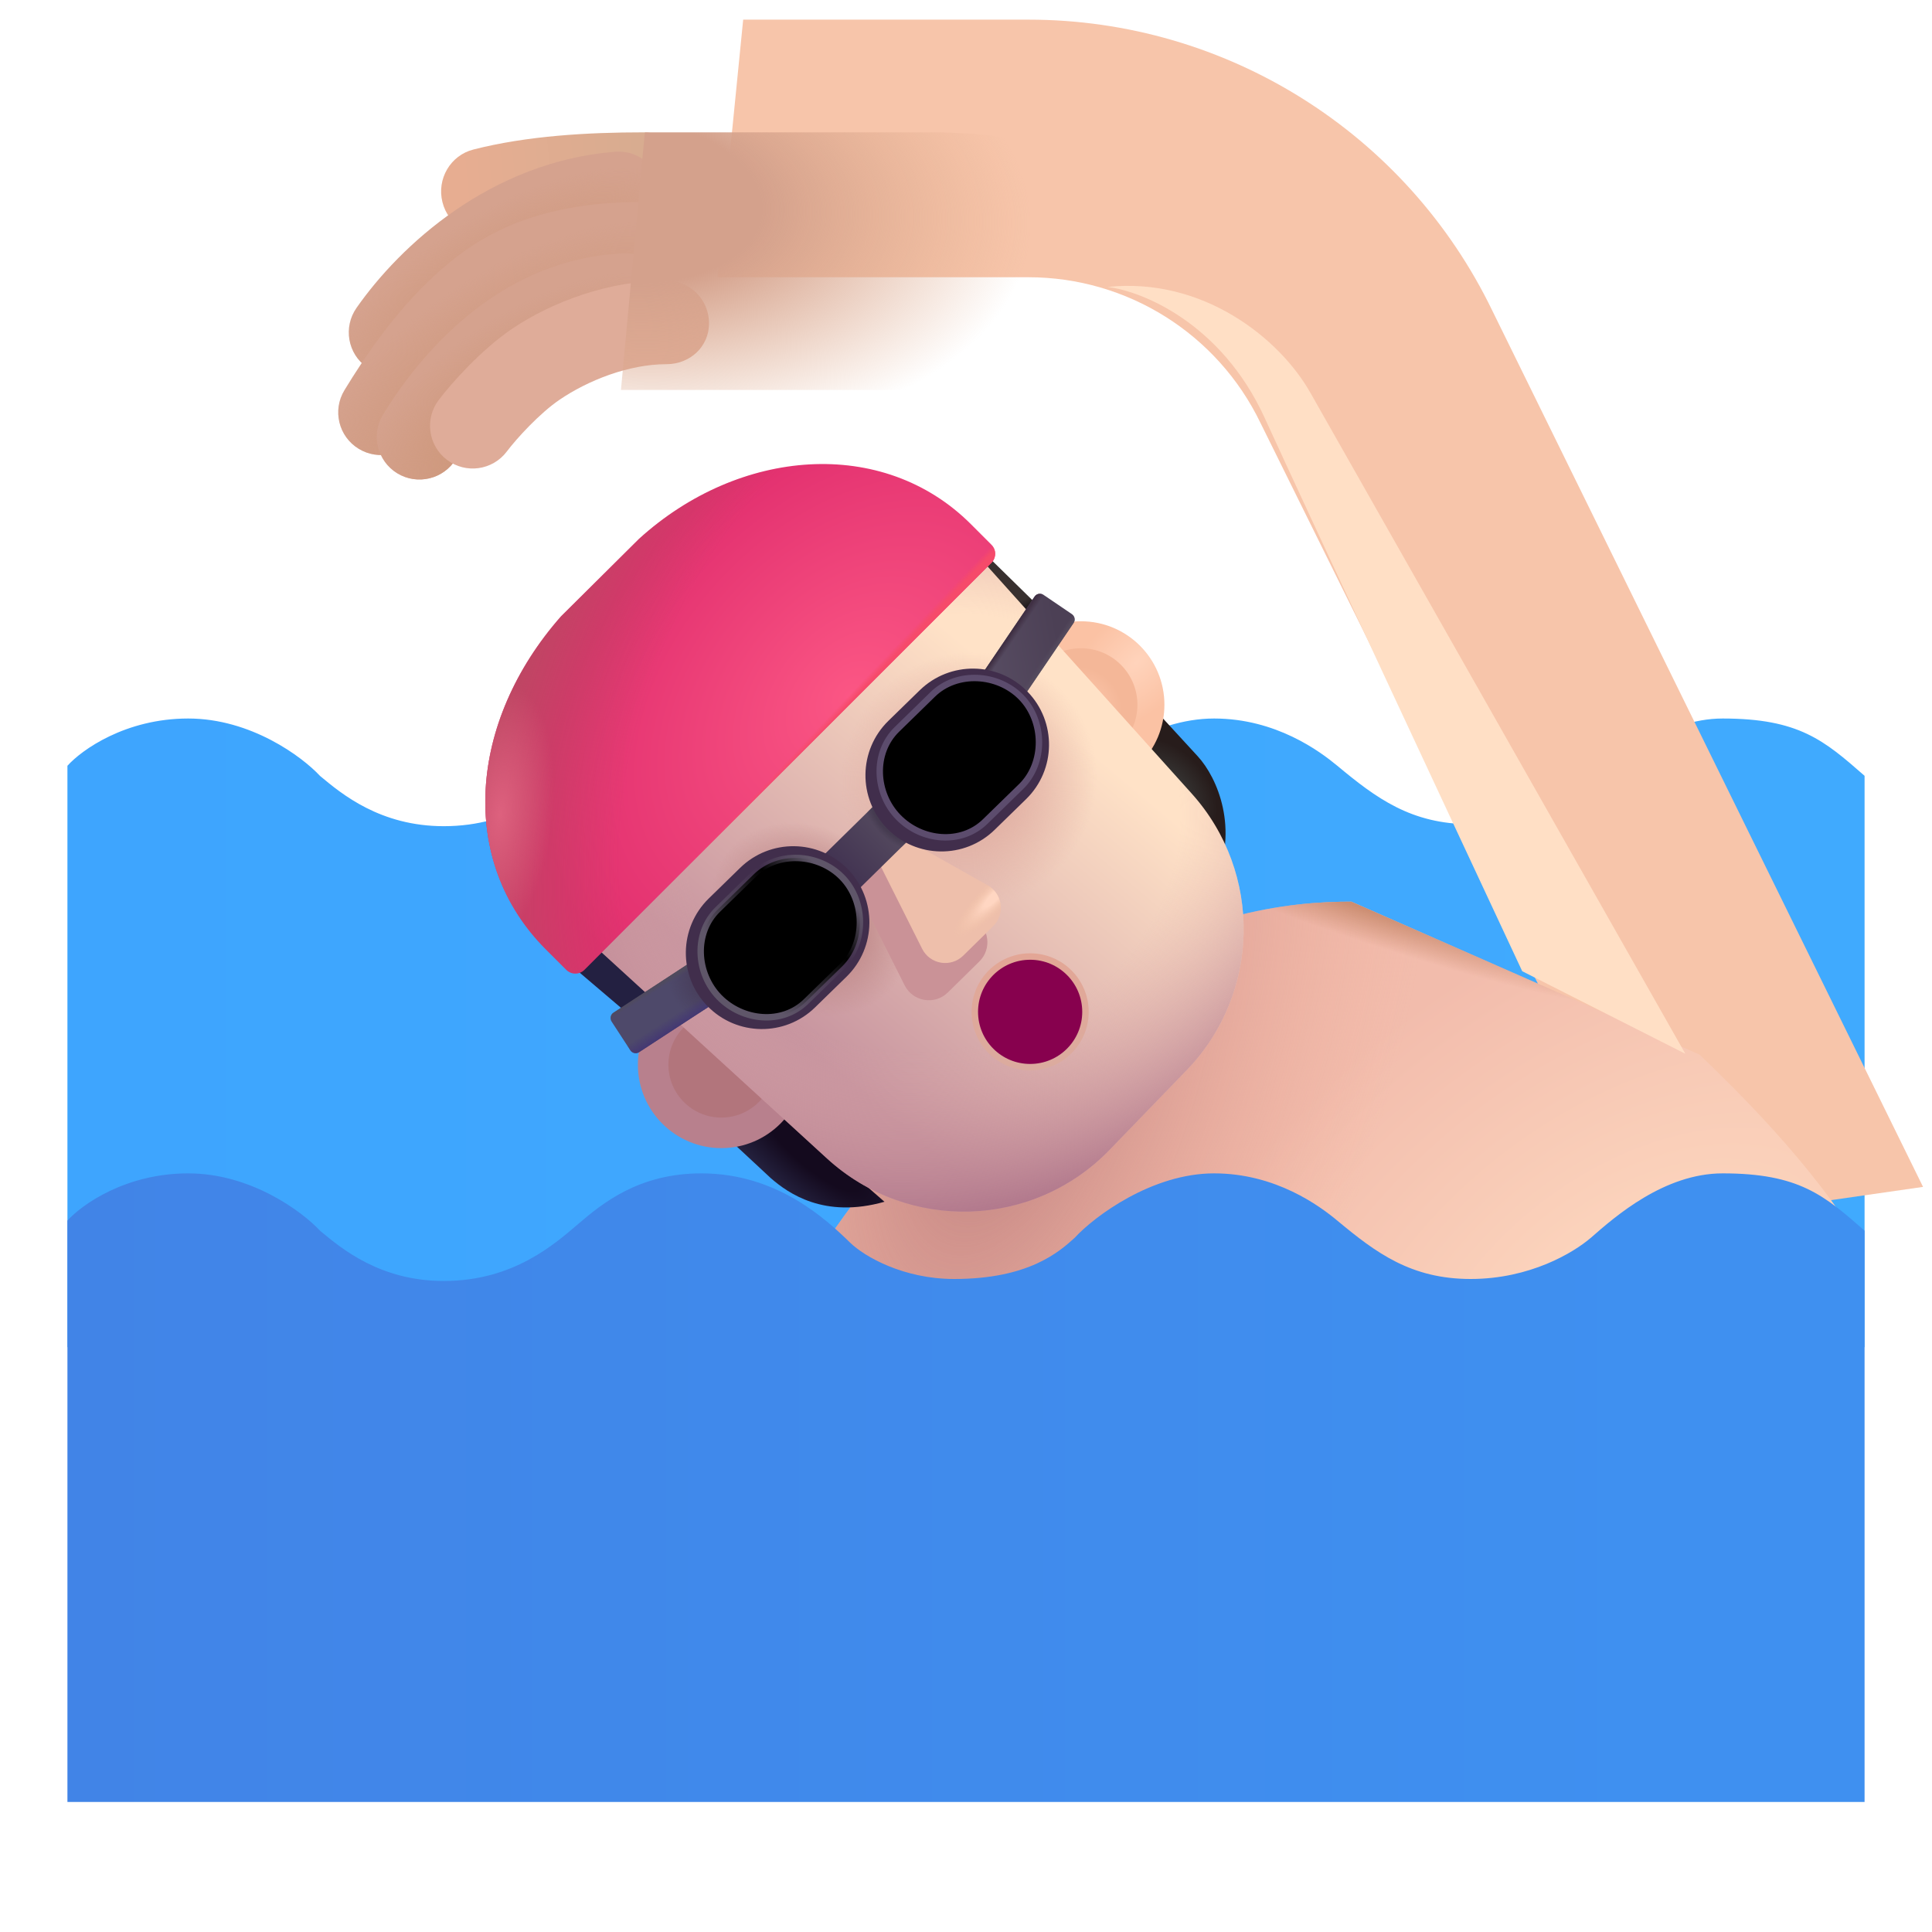 <svg viewBox="1 1 30 30" xmlns="http://www.w3.org/2000/svg">
<g filter="url(#filter0_ii_3987_23162)">
<path d="M3.922 12.157C2.947 12.157 2.266 12.646 2.047 12.891V21.919H29.953V13.048L29.95 13.044C29.327 12.499 28.935 12.157 27.75 12.157C26.844 12.157 26.08 12.827 25.7 13.16L25.699 13.161C25.439 13.385 24.761 13.798 23.836 13.798C22.911 13.798 22.367 13.391 21.766 12.891C21.497 12.668 20.814 12.157 19.852 12.157C18.889 12.157 17.995 12.824 17.688 13.157C17.443 13.381 16.969 13.798 15.816 13.798C15.023 13.798 14.421 13.447 14.203 13.235C13.833 12.876 13.07 12.157 11.891 12.157C10.916 12.157 10.352 12.626 9.984 12.938C9.617 13.251 8.978 13.829 7.891 13.829C6.906 13.829 6.306 13.329 5.976 13.054L5.969 13.048C5.693 12.751 4.897 12.157 3.922 12.157Z" fill="url(#paint0_linear_3987_23162)"/>
</g>
<g filter="url(#filter1_ii_3987_23162)">
<path d="M10.642 7.055H15.47C17.005 7.055 18.405 7.934 19.072 9.316L25.236 21.774L29.361 21.18L22.674 7.577C21.339 4.812 18.54 3.055 15.47 3.055H11.04L10.642 7.055Z" fill="#F7C5AA"/>
</g>
<path d="M17.312 16.579C15.625 17.729 14.088 19.829 13.531 20.735C16.781 22.898 21.458 22.907 23.391 22.641L29.922 20.376C29.156 19.071 27.885 17.855 27.391 17.376L21.984 15.001C21.047 15.001 19.422 15.141 17.312 16.579Z" fill="url(#paint1_radial_3987_23162)"/>
<path d="M17.312 16.579C15.625 17.729 14.088 19.829 13.531 20.735C16.781 22.898 21.458 22.907 23.391 22.641L29.922 20.376C29.156 19.071 27.885 17.855 27.391 17.376L21.984 15.001C21.047 15.001 19.422 15.141 17.312 16.579Z" fill="url(#paint2_radial_3987_23162)"/>
<path d="M17.312 16.579C15.625 17.729 14.088 19.829 13.531 20.735C16.781 22.898 21.458 22.907 23.391 22.641L29.922 20.376C29.156 19.071 27.885 17.855 27.391 17.376L21.984 15.001C21.047 15.001 19.422 15.141 17.312 16.579Z" fill="url(#paint3_radial_3987_23162)"/>
<path d="M12.973 19.298L12.359 18.727L12.594 17.79L14.734 19.661C13.797 19.927 13.241 19.529 12.973 19.298Z" fill="url(#paint4_radial_3987_23162)"/>
<path d="M19.598 12.743L18.984 12.075L18.199 12.805L19.863 14.716C20.238 13.872 19.91 13.083 19.598 12.743Z" fill="url(#paint5_radial_3987_23162)"/>
<circle cx="17.785" cy="11.943" r="1.296" fill="url(#paint6_radial_3987_23162)"/>
<g filter="url(#filter2_f_3987_23162)">
<circle cx="17.785" cy="11.943" r="0.877" fill="url(#paint7_radial_3987_23162)"/>
</g>
<circle cx="12.201" cy="17.532" r="1.296" fill="#B8808D"/>
<g filter="url(#filter3_f_3987_23162)">
<circle cx="12.201" cy="17.532" r="0.822" fill="#B2757C"/>
</g>
<path d="M10.762 16.751L9.922 16.036L10.215 15.481L11.352 16.368L10.762 16.751Z" fill="#232041"/>
<path d="M17.133 10.419L16.375 9.676L15.531 9.977C15.932 10.404 16.737 11.254 16.746 11.235C16.756 11.216 17.008 10.683 17.133 10.419Z" fill="url(#paint8_linear_3987_23162)"/>
<g filter="url(#filter4_i_3987_23162)">
<path d="M8.984 14.834L15.094 8.733L19.355 13.473C20.46 14.704 20.426 16.58 19.275 17.769L18.08 19.004C16.895 20.23 14.949 20.289 13.691 19.138L8.984 14.834Z" fill="url(#paint9_linear_3987_23162)"/>
<path d="M8.984 14.834L15.094 8.733L19.355 13.473C20.46 14.704 20.426 16.58 19.275 17.769L18.08 19.004C16.895 20.23 14.949 20.289 13.691 19.138L8.984 14.834Z" fill="url(#paint10_radial_3987_23162)"/>
<path d="M8.984 14.834L15.094 8.733L19.355 13.473C20.46 14.704 20.426 16.58 19.275 17.769L18.08 19.004C16.895 20.23 14.949 20.289 13.691 19.138L8.984 14.834Z" fill="url(#paint11_radial_3987_23162)"/>
<path d="M8.984 14.834L15.094 8.733L19.355 13.473C20.46 14.704 20.426 16.58 19.275 17.769L18.08 19.004C16.895 20.23 14.949 20.289 13.691 19.138L8.984 14.834Z" fill="url(#paint12_radial_3987_23162)"/>
</g>
<g filter="url(#filter5_ii_3987_23162)">
<path d="M3.922 19.22C2.947 19.22 2.266 19.709 2.047 19.954V28.981H29.953V20.11L29.95 20.107C29.327 19.562 28.935 19.22 27.75 19.22C26.844 19.22 26.08 19.889 25.7 20.223L25.699 20.223C25.439 20.447 24.761 20.86 23.836 20.86C22.911 20.86 22.367 20.454 21.766 19.954C21.497 19.73 20.814 19.22 19.852 19.22C18.889 19.22 17.995 19.886 17.688 20.22C17.443 20.443 16.969 20.86 15.816 20.86C15.023 20.86 14.421 20.509 14.203 20.298C13.833 19.938 13.07 19.22 11.891 19.22C10.916 19.22 10.352 19.688 9.984 20.001C9.617 20.313 8.978 20.891 7.891 20.891C6.906 20.891 6.306 20.391 5.976 20.116L5.969 20.11C5.693 19.813 4.897 19.22 3.922 19.22Z" fill="url(#paint13_linear_3987_23162)"/>
</g>
<g filter="url(#filter6_f_3987_23162)">
<circle cx="16.996" cy="16.712" r="0.809" stroke="url(#paint14_linear_3987_23162)" stroke-width="0.2"/>
</g>
<circle cx="16.996" cy="16.712" r="0.809" fill="#87014E"/>
<g filter="url(#filter7_f_3987_23162)">
<path d="M15.047 16.3L14.226 14.664L14.53 14.368L16.118 15.264C16.362 15.402 16.406 15.735 16.206 15.931L15.718 16.411C15.515 16.611 15.175 16.555 15.047 16.3Z" fill="#CA9297"/>
</g>
<g filter="url(#filter8_if_3987_23162)">
<path d="M15.219 16.033L14.438 14.477L14.727 14.196L16.238 15.048C16.469 15.179 16.511 15.495 16.322 15.682L15.857 16.139C15.664 16.329 15.341 16.276 15.219 16.033Z" fill="#EEBFAB"/>
<path d="M15.219 16.033L14.438 14.477L14.727 14.196L16.238 15.048C16.469 15.179 16.511 15.495 16.322 15.682L15.857 16.139C15.664 16.329 15.341 16.276 15.219 16.033Z" fill="url(#paint15_radial_3987_23162)"/>
</g>
<rect x="14.576" y="13.506" width="0.758" height="1.123" transform="rotate(45.489 14.576 13.506)" fill="url(#paint16_linear_3987_23162)"/>
<rect x="14.576" y="13.506" width="0.758" height="1.123" transform="rotate(45.489 14.576 13.506)" fill="url(#paint17_radial_3987_23162)"/>
<path d="M17.065 10.264C17.096 10.218 17.158 10.206 17.204 10.237L17.643 10.535C17.689 10.566 17.701 10.628 17.67 10.674L16.83 11.913L16.225 11.503L17.065 10.264Z" fill="url(#paint18_linear_3987_23162)"/>
<path d="M17.065 10.264C17.096 10.218 17.158 10.206 17.204 10.237L17.643 10.535C17.689 10.566 17.701 10.628 17.67 10.674L16.83 11.913L16.225 11.503L17.065 10.264Z" fill="url(#paint19_linear_3987_23162)"/>
<path d="M17.065 10.264C17.096 10.218 17.158 10.206 17.204 10.237L17.643 10.535C17.689 10.566 17.701 10.628 17.67 10.674L16.83 11.913L16.225 11.503L17.065 10.264Z" fill="url(#paint20_linear_3987_23162)"/>
<path d="M10.925 17.337C10.879 17.367 10.817 17.354 10.787 17.308L10.497 16.863C10.467 16.817 10.48 16.755 10.526 16.725L11.78 15.907L12.179 16.519L10.925 17.337Z" fill="#4E496A"/>
<path d="M10.925 17.337C10.879 17.367 10.817 17.354 10.787 17.308L10.497 16.863C10.467 16.817 10.48 16.755 10.526 16.725L11.78 15.907L12.179 16.519L10.925 17.337Z" fill="url(#paint21_radial_3987_23162)"/>
<path d="M10.925 17.337C10.879 17.367 10.817 17.354 10.787 17.308L10.497 16.863C10.467 16.817 10.48 16.755 10.526 16.725L11.78 15.907L12.179 16.519L10.925 17.337Z" fill="url(#paint22_linear_3987_23162)"/>
<path d="M10.925 17.337C10.879 17.367 10.817 17.354 10.787 17.308L10.497 16.863C10.467 16.817 10.48 16.755 10.526 16.725L11.78 15.907L12.179 16.519L10.925 17.337Z" fill="url(#paint23_linear_3987_23162)"/>
<path d="M16.594 13.062L16.107 13.538C15.831 13.807 15.39 13.802 15.122 13.526C14.853 13.251 14.858 12.81 15.133 12.541L15.621 12.066C15.896 11.797 16.337 11.802 16.606 12.077C16.874 12.352 16.869 12.793 16.594 13.062Z" fill="url(#paint24_linear_3987_23162)" stroke="url(#paint25_radial_3987_23162)" stroke-width="0.25"/>
<path fill-rule="evenodd" clip-rule="evenodd" d="M16.933 13.409L16.445 13.885C15.978 14.341 15.23 14.332 14.775 13.865C14.319 13.398 14.328 12.65 14.794 12.194L15.282 11.718C15.749 11.263 16.497 11.271 16.953 11.738C17.409 12.205 17.4 12.953 16.933 13.409ZM16.695 11.99C16.378 11.665 15.858 11.659 15.534 11.976L15.046 12.452C14.722 12.769 14.715 13.289 15.032 13.614C15.349 13.938 15.869 13.944 16.194 13.627L16.681 13.151C17.006 12.835 17.012 12.314 16.695 11.99Z" fill="#412E4C"/>
<g filter="url(#filter9_f_3987_23162)">
<path fill-rule="evenodd" clip-rule="evenodd" d="M16.857 11.827C16.493 11.455 15.857 11.418 15.484 11.782L14.925 12.328C14.553 12.692 14.585 13.318 14.949 13.69C15.312 14.063 15.925 14.121 16.297 13.758L16.857 13.212C17.229 12.848 17.221 12.2 16.857 11.827Z" stroke="#5C4C6D" stroke-width="0.1"/>
</g>
<path d="M13.805 15.82L13.317 16.296C13.042 16.565 12.601 16.559 12.333 16.284C12.064 16.009 12.069 15.568 12.344 15.299L12.832 14.823C13.107 14.555 13.548 14.56 13.817 14.835C14.085 15.11 14.08 15.551 13.805 15.82Z" fill="url(#paint26_linear_3987_23162)" stroke="url(#paint27_radial_3987_23162)" stroke-width="0.25"/>
<path fill-rule="evenodd" clip-rule="evenodd" d="M14.144 16.167L13.656 16.643C13.189 17.099 12.441 17.09 11.986 16.623C11.53 16.156 11.539 15.408 12.005 14.952L12.493 14.476C12.96 14.02 13.708 14.029 14.164 14.496C14.619 14.963 14.611 15.711 14.144 16.167ZM13.906 14.748C13.589 14.423 13.069 14.417 12.745 14.734L12.257 15.21C11.932 15.527 11.926 16.047 12.243 16.371C12.56 16.696 13.08 16.702 13.405 16.385L13.892 15.909C14.217 15.592 14.223 15.072 13.906 14.748Z" fill="#412E4C"/>
<g filter="url(#filter10_f_3987_23162)">
<path fill-rule="evenodd" clip-rule="evenodd" d="M14.076 14.622C13.713 14.249 13.076 14.213 12.704 14.577L12.145 15.123C11.772 15.486 11.805 16.113 12.168 16.485C12.532 16.857 13.145 16.916 13.517 16.552L14.077 16.006C14.449 15.643 14.44 14.994 14.076 14.622Z" stroke="url(#paint28_linear_3987_23162)" stroke-width="0.1"/>
</g>
<path d="M9.475 15.741C8.108 14.374 8.273 12.204 9.711 10.571L10.922 9.368C12.477 7.954 14.71 7.773 16.077 9.14L16.394 9.457C16.472 9.535 16.472 9.662 16.394 9.74L10.075 16.059C9.997 16.137 9.871 16.137 9.793 16.059L9.475 15.741Z" fill="url(#paint29_radial_3987_23162)"/>
<path d="M9.475 15.741C8.108 14.374 8.273 12.204 9.711 10.571L10.922 9.368C12.477 7.954 14.71 7.773 16.077 9.14L16.394 9.457C16.472 9.535 16.472 9.662 16.394 9.74L10.075 16.059C9.997 16.137 9.871 16.137 9.793 16.059L9.475 15.741Z" fill="url(#paint30_radial_3987_23162)"/>
<path d="M9.475 15.741C8.108 14.374 8.273 12.204 9.711 10.571L10.922 9.368C12.477 7.954 14.71 7.773 16.077 9.14L16.394 9.457C16.472 9.535 16.472 9.662 16.394 9.74L10.075 16.059C9.997 16.137 9.871 16.137 9.793 16.059L9.475 15.741Z" fill="url(#paint31_radial_3987_23162)"/>
<path d="M9.475 15.741C8.108 14.374 8.273 12.204 9.711 10.571L10.922 9.368C12.477 7.954 14.71 7.773 16.077 9.14L16.394 9.457C16.472 9.535 16.472 9.662 16.394 9.74L10.075 16.059C9.997 16.137 9.871 16.137 9.793 16.059L9.475 15.741Z" fill="url(#paint32_linear_3987_23162)"/>
<path fill-rule="evenodd" clip-rule="evenodd" d="M9.936 4.466C9.379 4.51 8.899 4.568 8.674 4.626C8.319 4.716 7.959 4.498 7.87 4.138C7.78 3.778 7.995 3.412 8.35 3.322C9.186 3.108 10.13 3.055 10.992 3.055C11.358 3.055 11.639 3.343 11.639 3.714C11.639 4.085 11.745 4.4 11.379 4.4C11.034 4.4 10.478 4.424 9.936 4.466Z" fill="url(#paint33_linear_3987_23162)"/>
<path fill-rule="evenodd" clip-rule="evenodd" d="M11.266 3.964C11.295 4.328 11.023 4.648 10.658 4.677C9.263 4.788 8.171 5.753 7.622 6.54C7.412 6.84 6.999 6.913 6.699 6.704C6.399 6.495 6.326 6.082 6.535 5.782C7.213 4.811 8.62 3.51 10.553 3.356C10.918 3.327 11.237 3.599 11.266 3.964Z" fill="#D5A28E"/>
<path fill-rule="evenodd" clip-rule="evenodd" d="M11.266 3.964C11.295 4.328 11.023 4.648 10.658 4.677C9.263 4.788 8.171 5.753 7.622 6.54C7.412 6.84 6.999 6.913 6.699 6.704C6.399 6.495 6.326 6.082 6.535 5.782C7.213 4.811 8.62 3.51 10.553 3.356C10.918 3.327 11.237 3.599 11.266 3.964Z" fill="url(#paint34_radial_3987_23162)"/>
<path fill-rule="evenodd" clip-rule="evenodd" d="M11.67 4.745C11.699 5.11 11.427 5.429 11.062 5.458C10.424 5.509 9.114 5.817 8.636 6.261C8.154 6.709 7.774 7.266 7.48 7.748C7.289 8.061 6.881 8.159 6.569 7.968C6.257 7.778 6.158 7.37 6.349 7.058C6.663 6.543 7.118 5.863 7.734 5.291C8.354 4.715 9.234 4.137 10.957 4.137C11.323 4.137 11.641 4.38 11.67 4.745Z" fill="#D5A28E"/>
<path fill-rule="evenodd" clip-rule="evenodd" d="M11.67 4.745C11.699 5.11 11.427 5.429 11.062 5.458C10.424 5.509 9.114 5.817 8.636 6.261C8.154 6.709 7.774 7.266 7.48 7.748C7.289 8.061 6.881 8.159 6.569 7.968C6.257 7.778 6.158 7.37 6.349 7.058C6.663 6.543 7.118 5.863 7.734 5.291C8.354 4.715 9.234 4.137 10.957 4.137C11.323 4.137 11.641 4.38 11.67 4.745Z" fill="url(#paint35_radial_3987_23162)"/>
<path fill-rule="evenodd" clip-rule="evenodd" d="M11.379 5.568C11.394 5.933 11.11 6.242 10.744 6.258C9.561 6.308 8.647 7.199 8.079 8.128C7.888 8.441 7.48 8.539 7.168 8.349C6.856 8.158 6.757 7.75 6.948 7.438C7.599 6.372 8.841 5.012 10.689 4.934C11.054 4.918 11.363 5.202 11.379 5.568Z" fill="#D5A28E"/>
<path fill-rule="evenodd" clip-rule="evenodd" d="M11.379 5.568C11.394 5.933 11.11 6.242 10.744 6.258C9.561 6.308 8.647 7.199 8.079 8.128C7.888 8.441 7.48 8.539 7.168 8.349C6.856 8.158 6.757 7.75 6.948 7.438C7.599 6.372 8.841 5.012 10.689 4.934C11.054 4.918 11.363 5.202 11.379 5.568Z" fill="url(#paint36_radial_3987_23162)"/>
<g filter="url(#filter11_i_3987_23162)">
<path fill-rule="evenodd" clip-rule="evenodd" d="M11.348 7.055C10.763 7.055 10.128 7.308 9.689 7.607C9.38 7.817 9.021 8.21 8.869 8.412C8.648 8.704 8.233 8.762 7.941 8.541C7.649 8.32 7.591 7.905 7.811 7.613C8.013 7.346 8.472 6.832 8.944 6.511C9.573 6.084 10.464 5.756 11.348 5.756C11.714 5.756 12.01 6.053 12.01 6.419C12.01 6.785 11.714 7.055 11.348 7.055Z" fill="#DFAC99"/>
</g>
<path d="M10.642 7.055H15.47C17.005 7.055 18.405 7.934 19.072 9.316L25.236 21.774L29.361 21.18L22.674 7.577C21.339 4.812 18.54 3.055 15.47 3.055H11.013L10.642 7.055Z" fill="url(#paint37_radial_3987_23162)"/>
<g filter="url(#filter12_f_3987_23162)">
<path d="M20.637 7.487C19.962 6.013 18.73 5.519 18.199 5.456C19.668 5.3 20.871 6.245 21.355 7.112L27.17 17.363L24.637 16.081C23.585 13.831 21.312 8.963 20.637 7.487Z" fill="#FFDFC5"/>
</g>
<defs>
<filter id="filter0_ii_3987_23162" x="1.847" y="12.157" width="28.306" height="9.762" filterUnits="userSpaceOnUse" color-interpolation-filters="sRGB">
<feFlood flood-opacity="0" result="BackgroundImageFix"/>
<feBlend mode="normal" in="SourceGraphic" in2="BackgroundImageFix" result="shape"/>
<feColorMatrix in="SourceAlpha" type="matrix" values="0 0 0 0 0 0 0 0 0 0 0 0 0 0 0 0 0 0 127 0" result="hardAlpha"/>
<feOffset dx="-0.2"/>
<feGaussianBlur stdDeviation="0.5"/>
<feComposite in2="hardAlpha" operator="arithmetic" k2="-1" k3="1"/>
<feColorMatrix type="matrix" values="0 0 0 0 0.325 0 0 0 0 0.729 0 0 0 0 1 0 0 0 1 0"/>
<feBlend mode="normal" in2="shape" result="effect1_innerShadow_3987_23162"/>
<feColorMatrix in="SourceAlpha" type="matrix" values="0 0 0 0 0 0 0 0 0 0 0 0 0 0 0 0 0 0 127 0" result="hardAlpha"/>
<feOffset dx="0.2"/>
<feGaussianBlur stdDeviation="0.5"/>
<feComposite in2="hardAlpha" operator="arithmetic" k2="-1" k3="1"/>
<feColorMatrix type="matrix" values="0 0 0 0 0.247 0 0 0 0 0.584 0 0 0 0 0.855 0 0 0 1 0"/>
<feBlend mode="normal" in2="effect1_innerShadow_3987_23162" result="effect2_innerShadow_3987_23162"/>
</filter>
<filter id="filter1_ii_3987_23162" x="10.642" y="1.805" width="19.969" height="19.969" filterUnits="userSpaceOnUse" color-interpolation-filters="sRGB">
<feFlood flood-opacity="0" result="BackgroundImageFix"/>
<feBlend mode="normal" in="SourceGraphic" in2="BackgroundImageFix" result="shape"/>
<feColorMatrix in="SourceAlpha" type="matrix" values="0 0 0 0 0 0 0 0 0 0 0 0 0 0 0 0 0 0 127 0" result="hardAlpha"/>
<feOffset dx="1.25" dy="-1.25"/>
<feGaussianBlur stdDeviation="1"/>
<feComposite in2="hardAlpha" operator="arithmetic" k2="-1" k3="1"/>
<feColorMatrix type="matrix" values="0 0 0 0 0.859 0 0 0 0 0.608 0 0 0 0 0.553 0 0 0 1 0"/>
<feBlend mode="normal" in2="shape" result="effect1_innerShadow_3987_23162"/>
<feColorMatrix in="SourceAlpha" type="matrix" values="0 0 0 0 0 0 0 0 0 0 0 0 0 0 0 0 0 0 127 0" result="hardAlpha"/>
<feOffset dx="0.25" dy="-0.5"/>
<feGaussianBlur stdDeviation="0.5"/>
<feComposite in2="hardAlpha" operator="arithmetic" k2="-1" k3="1"/>
<feColorMatrix type="matrix" values="0 0 0 0 0.792 0 0 0 0 0.51 0 0 0 0 0.51 0 0 0 1 0"/>
<feBlend mode="normal" in2="effect1_innerShadow_3987_23162" result="effect2_innerShadow_3987_23162"/>
</filter>
<filter id="filter2_f_3987_23162" x="16.759" y="10.917" width="2.053" height="2.053" filterUnits="userSpaceOnUse" color-interpolation-filters="sRGB">
<feFlood flood-opacity="0" result="BackgroundImageFix"/>
<feBlend mode="normal" in="SourceGraphic" in2="BackgroundImageFix" result="shape"/>
<feGaussianBlur stdDeviation="0.075" result="effect1_foregroundBlur_3987_23162"/>
</filter>
<filter id="filter3_f_3987_23162" x="11.179" y="16.51" width="2.044" height="2.044" filterUnits="userSpaceOnUse" color-interpolation-filters="sRGB">
<feFlood flood-opacity="0" result="BackgroundImageFix"/>
<feBlend mode="normal" in="SourceGraphic" in2="BackgroundImageFix" result="shape"/>
<feGaussianBlur stdDeviation="0.1" result="effect1_foregroundBlur_3987_23162"/>
</filter>
<filter id="filter4_i_3987_23162" x="8.984" y="8.583" width="11.327" height="11.381" filterUnits="userSpaceOnUse" color-interpolation-filters="sRGB">
<feFlood flood-opacity="0" result="BackgroundImageFix"/>
<feBlend mode="normal" in="SourceGraphic" in2="BackgroundImageFix" result="shape"/>
<feColorMatrix in="SourceAlpha" type="matrix" values="0 0 0 0 0 0 0 0 0 0 0 0 0 0 0 0 0 0 127 0" result="hardAlpha"/>
<feOffset dx="0.15" dy="-0.15"/>
<feGaussianBlur stdDeviation="0.3"/>
<feComposite in2="hardAlpha" operator="arithmetic" k2="-1" k3="1"/>
<feColorMatrix type="matrix" values="0 0 0 0 0.694 0 0 0 0 0.506 0 0 0 0 0.639 0 0 0 1 0"/>
<feBlend mode="normal" in2="shape" result="effect1_innerShadow_3987_23162"/>
</filter>
<filter id="filter5_ii_3987_23162" x="1.847" y="19.22" width="28.306" height="9.762" filterUnits="userSpaceOnUse" color-interpolation-filters="sRGB">
<feFlood flood-opacity="0" result="BackgroundImageFix"/>
<feBlend mode="normal" in="SourceGraphic" in2="BackgroundImageFix" result="shape"/>
<feColorMatrix in="SourceAlpha" type="matrix" values="0 0 0 0 0 0 0 0 0 0 0 0 0 0 0 0 0 0 127 0" result="hardAlpha"/>
<feOffset dx="-0.2"/>
<feGaussianBlur stdDeviation="0.15"/>
<feComposite in2="hardAlpha" operator="arithmetic" k2="-1" k3="1"/>
<feColorMatrix type="matrix" values="0 0 0 0 0.302 0 0 0 0 0.58 0 0 0 0 0.875 0 0 0 1 0"/>
<feBlend mode="normal" in2="shape" result="effect1_innerShadow_3987_23162"/>
<feColorMatrix in="SourceAlpha" type="matrix" values="0 0 0 0 0 0 0 0 0 0 0 0 0 0 0 0 0 0 127 0" result="hardAlpha"/>
<feOffset dx="0.2"/>
<feGaussianBlur stdDeviation="0.15"/>
<feComposite in2="hardAlpha" operator="arithmetic" k2="-1" k3="1"/>
<feColorMatrix type="matrix" values="0 0 0 0 0.208 0 0 0 0 0.482 0 0 0 0 0.773 0 0 0 1 0"/>
<feBlend mode="normal" in2="effect1_innerShadow_3987_23162" result="effect2_innerShadow_3987_23162"/>
</filter>
<filter id="filter6_f_3987_23162" x="15.887" y="15.603" width="2.217" height="2.217" filterUnits="userSpaceOnUse" color-interpolation-filters="sRGB">
<feFlood flood-opacity="0" result="BackgroundImageFix"/>
<feBlend mode="normal" in="SourceGraphic" in2="BackgroundImageFix" result="shape"/>
<feGaussianBlur stdDeviation="0.1" result="effect1_foregroundBlur_3987_23162"/>
</filter>
<filter id="filter7_f_3987_23162" x="13.726" y="13.868" width="3.106" height="3.164" filterUnits="userSpaceOnUse" color-interpolation-filters="sRGB">
<feFlood flood-opacity="0" result="BackgroundImageFix"/>
<feBlend mode="normal" in="SourceGraphic" in2="BackgroundImageFix" result="shape"/>
<feGaussianBlur stdDeviation="0.25" result="effect1_foregroundBlur_3987_23162"/>
</filter>
<filter id="filter8_if_3987_23162" x="14.338" y="13.896" width="2.203" height="2.458" filterUnits="userSpaceOnUse" color-interpolation-filters="sRGB">
<feFlood flood-opacity="0" result="BackgroundImageFix"/>
<feBlend mode="normal" in="SourceGraphic" in2="BackgroundImageFix" result="shape"/>
<feColorMatrix in="SourceAlpha" type="matrix" values="0 0 0 0 0 0 0 0 0 0 0 0 0 0 0 0 0 0 127 0" result="hardAlpha"/>
<feOffset dx="0.1" dy="-0.3"/>
<feGaussianBlur stdDeviation="0.3"/>
<feComposite in2="hardAlpha" operator="arithmetic" k2="-1" k3="1"/>
<feColorMatrix type="matrix" values="0 0 0 0 0.776 0 0 0 0 0.545 0 0 0 0 0.576 0 0 0 1 0"/>
<feBlend mode="normal" in2="shape" result="effect1_innerShadow_3987_23162"/>
<feGaussianBlur stdDeviation="0.05" result="effect2_foregroundBlur_3987_23162"/>
</filter>
<filter id="filter9_f_3987_23162" x="14.46" y="11.328" width="2.872" height="2.874" filterUnits="userSpaceOnUse" color-interpolation-filters="sRGB">
<feFlood flood-opacity="0" result="BackgroundImageFix"/>
<feBlend mode="normal" in="SourceGraphic" in2="BackgroundImageFix" result="shape"/>
<feGaussianBlur stdDeviation="0.075" result="effect1_foregroundBlur_3987_23162"/>
</filter>
<filter id="filter10_f_3987_23162" x="11.68" y="14.122" width="2.872" height="2.874" filterUnits="userSpaceOnUse" color-interpolation-filters="sRGB">
<feFlood flood-opacity="0" result="BackgroundImageFix"/>
<feBlend mode="normal" in="SourceGraphic" in2="BackgroundImageFix" result="shape"/>
<feGaussianBlur stdDeviation="0.075" result="effect1_foregroundBlur_3987_23162"/>
</filter>
<filter id="filter11_i_3987_23162" x="7.677" y="5.356" width="4.333" height="3.319" filterUnits="userSpaceOnUse" color-interpolation-filters="sRGB">
<feFlood flood-opacity="0" result="BackgroundImageFix"/>
<feBlend mode="normal" in="SourceGraphic" in2="BackgroundImageFix" result="shape"/>
<feColorMatrix in="SourceAlpha" type="matrix" values="0 0 0 0 0 0 0 0 0 0 0 0 0 0 0 0 0 0 127 0" result="hardAlpha"/>
<feOffset dy="-0.4"/>
<feGaussianBlur stdDeviation="0.25"/>
<feComposite in2="hardAlpha" operator="arithmetic" k2="-1" k3="1"/>
<feColorMatrix type="matrix" values="0 0 0 0 0.804 0 0 0 0 0.529 0 0 0 0 0.518 0 0 0 1 0"/>
<feBlend mode="normal" in2="shape" result="effect1_innerShadow_3987_23162"/>
</filter>
<filter id="filter12_f_3987_23162" x="17.499" y="4.739" width="10.371" height="13.323" filterUnits="userSpaceOnUse" color-interpolation-filters="sRGB">
<feFlood flood-opacity="0" result="BackgroundImageFix"/>
<feBlend mode="normal" in="SourceGraphic" in2="BackgroundImageFix" result="shape"/>
<feGaussianBlur stdDeviation="0.35" result="effect1_foregroundBlur_3987_23162"/>
</filter>
<linearGradient id="paint0_linear_3987_23162" x1="26.833" y1="16.573" x2="2.047" y2="16.573" gradientUnits="userSpaceOnUse">
<stop stop-color="#40AAFE"/>
<stop offset="1" stop-color="#3EA5FE"/>
</linearGradient>
<radialGradient id="paint1_radial_3987_23162" cx="0" cy="0" r="1" gradientUnits="userSpaceOnUse" gradientTransform="translate(26.532 21.76) rotate(-127.875) scale(6.238 9.659)">
<stop stop-color="#FFDCC2"/>
<stop offset="1" stop-color="#F2BCAC"/>
</radialGradient>
<radialGradient id="paint2_radial_3987_23162" cx="0" cy="0" r="1" gradientUnits="userSpaceOnUse" gradientTransform="translate(16.641 17.704) rotate(19.717) scale(5.743 11.614)">
<stop stop-color="#BB7C7D"/>
<stop offset="1" stop-color="#F1AE9A" stop-opacity="0"/>
</radialGradient>
<radialGradient id="paint3_radial_3987_23162" cx="0" cy="0" r="1" gradientUnits="userSpaceOnUse" gradientTransform="translate(22.031 14.923) rotate(108.886) scale(0.628 5.102)">
<stop offset="0.186" stop-color="#CB8D71"/>
<stop offset="1" stop-color="#CB8D71" stop-opacity="0"/>
</radialGradient>
<radialGradient id="paint4_radial_3987_23162" cx="0" cy="0" r="1" gradientUnits="userSpaceOnUse" gradientTransform="translate(13.602 18.845) rotate(130.721) scale(0.814 2.907)">
<stop offset="0.324" stop-color="#140A1E"/>
<stop offset="1" stop-color="#262442"/>
</radialGradient>
<radialGradient id="paint5_radial_3987_23162" cx="0" cy="0" r="1" gradientUnits="userSpaceOnUse" gradientTransform="translate(19.115 13.277) rotate(-42.975) scale(0.63 0.942)">
<stop offset="0.311" stop-color="#363534"/>
<stop offset="1" stop-color="#271C1B"/>
</radialGradient>
<radialGradient id="paint6_radial_3987_23162" cx="0" cy="0" r="1" gradientUnits="userSpaceOnUse" gradientTransform="translate(18.654 11.284) rotate(137.77) scale(1.372 0.76)">
<stop offset="0.011" stop-color="#FFD3BB"/>
<stop offset="1" stop-color="#FBC2A4"/>
</radialGradient>
<radialGradient id="paint7_radial_3987_23162" cx="0" cy="0" r="1" gradientUnits="userSpaceOnUse" gradientTransform="translate(17.912 11.873) rotate(-43.568) scale(0.442 0.574)">
<stop stop-color="#FCC5A9"/>
<stop offset="1" stop-color="#F4B798"/>
</radialGradient>
<linearGradient id="paint8_linear_3987_23162" x1="16.656" y1="10.313" x2="16.93" y2="10.845" gradientUnits="userSpaceOnUse">
<stop offset="0.18" stop-color="#38302F"/>
<stop offset="0.592" stop-color="#09050B"/>
</linearGradient>
<linearGradient id="paint9_linear_3987_23162" x1="19.016" y1="13.829" x2="14.391" y2="19.329" gradientUnits="userSpaceOnUse">
<stop stop-color="#FFE2C7"/>
<stop offset="0.886" stop-color="#C7949F"/>
</linearGradient>
<radialGradient id="paint10_radial_3987_23162" cx="0" cy="0" r="1" gradientUnits="userSpaceOnUse" gradientTransform="translate(15.359 14.079) rotate(72.604) scale(6.167 7.109)">
<stop offset="0.545" stop-color="#DEAAA8" stop-opacity="0"/>
<stop offset="1" stop-color="#AB7188"/>
</radialGradient>
<radialGradient id="paint11_radial_3987_23162" cx="0" cy="0" r="1" gradientUnits="userSpaceOnUse" gradientTransform="translate(15.889 13.269) rotate(43.069) scale(1.968 2.016)">
<stop offset="0.228" stop-color="#DEAA9F"/>
<stop offset="1" stop-color="#DEAA9F" stop-opacity="0"/>
</radialGradient>
<radialGradient id="paint12_radial_3987_23162" cx="0" cy="0" r="1" gradientUnits="userSpaceOnUse" gradientTransform="translate(13.433 15.422) rotate(40.301) scale(1.667 1.377)">
<stop offset="0.422" stop-color="#BE8888"/>
<stop offset="1" stop-color="#BE8888" stop-opacity="0"/>
</radialGradient>
<linearGradient id="paint13_linear_3987_23162" x1="26.833" y1="23.635" x2="2.047" y2="23.635" gradientUnits="userSpaceOnUse">
<stop stop-color="#3F90F0"/>
<stop offset="1" stop-color="#4184E7"/>
</linearGradient>
<linearGradient id="paint14_linear_3987_23162" x1="17.219" y1="17.641" x2="17.188" y2="15.735" gradientUnits="userSpaceOnUse">
<stop stop-color="#DBAB9F"/>
<stop offset="1" stop-color="#E3A695"/>
</linearGradient>
<radialGradient id="paint15_radial_3987_23162" cx="0" cy="0" r="1" gradientUnits="userSpaceOnUse" gradientTransform="translate(16.342 15.225) rotate(135.14) scale(0.86 0.223)">
<stop offset="0.254" stop-color="#FFD6C2"/>
<stop offset="1" stop-color="#F3C4A7" stop-opacity="0"/>
<stop offset="1" stop-color="#FFD6C2" stop-opacity="0"/>
</radialGradient>
<linearGradient id="paint16_linear_3987_23162" x1="14.945" y1="13.68" x2="14.954" y2="14.63" gradientUnits="userSpaceOnUse">
<stop stop-color="#52475D"/>
<stop offset="1" stop-color="#413251"/>
</linearGradient>
<radialGradient id="paint17_radial_3987_23162" cx="0" cy="0" r="1" gradientUnits="userSpaceOnUse" gradientTransform="translate(14.932 13.459) rotate(90.613) scale(0.287 0.604)">
<stop offset="0.649" stop-color="#453B50"/>
<stop offset="1" stop-color="#453B50" stop-opacity="0"/>
</radialGradient>
<linearGradient id="paint18_linear_3987_23162" x1="16.334" y1="11.402" x2="17.49" y2="11.191" gradientUnits="userSpaceOnUse">
<stop stop-color="#574C62"/>
<stop offset="1" stop-color="#4C4055"/>
</linearGradient>
<linearGradient id="paint19_linear_3987_23162" x1="16.734" y1="10.704" x2="16.848" y2="10.782" gradientUnits="userSpaceOnUse">
<stop offset="0.354" stop-color="#403044"/>
<stop offset="1" stop-color="#403044" stop-opacity="0"/>
</linearGradient>
<linearGradient id="paint20_linear_3987_23162" x1="17.383" y1="11.122" x2="17.301" y2="11.067" gradientUnits="userSpaceOnUse">
<stop stop-color="#574E60"/>
<stop offset="1" stop-color="#574E60" stop-opacity="0"/>
</linearGradient>
<radialGradient id="paint21_radial_3987_23162" cx="0" cy="0" r="1" gradientUnits="userSpaceOnUse" gradientTransform="translate(11.951 16.261) rotate(147.216) scale(0.548 0.636)">
<stop offset="0.214" stop-color="#483E5B"/>
<stop offset="1" stop-color="#483E5B" stop-opacity="0"/>
</radialGradient>
<linearGradient id="paint22_linear_3987_23162" x1="11.422" y1="17.048" x2="11.305" y2="16.864" gradientUnits="userSpaceOnUse">
<stop offset="0.145" stop-color="#443873"/>
<stop offset="1" stop-color="#443873" stop-opacity="0"/>
</linearGradient>
<linearGradient id="paint23_linear_3987_23162" x1="10.984" y1="16.419" x2="11.027" y2="16.489" gradientUnits="userSpaceOnUse">
<stop stop-color="#504B5B"/>
<stop offset="1" stop-color="#504B5B" stop-opacity="0"/>
</linearGradient>
<linearGradient id="paint24_linear_3987_23162" x1="16.467" y1="12.128" x2="15.279" y2="13.363" gradientUnits="userSpaceOnUse">
<stop stop-color="#479DED"/>
<stop offset="1" stop-color="#4893E1"/>
</linearGradient>
<radialGradient id="paint25_radial_3987_23162" cx="0" cy="0" r="1" gradientUnits="userSpaceOnUse" gradientTransform="translate(16.717 12.027) rotate(133.409) scale(1.99 1.306)">
<stop stop-color="#54ABEC"/>
<stop offset="0.96" stop-color="#1F64C4"/>
</radialGradient>
<linearGradient id="paint26_linear_3987_23162" x1="13.678" y1="14.886" x2="12.49" y2="16.12" gradientUnits="userSpaceOnUse">
<stop stop-color="#479DED"/>
<stop offset="1" stop-color="#4893E1"/>
</linearGradient>
<radialGradient id="paint27_radial_3987_23162" cx="0" cy="0" r="1" gradientUnits="userSpaceOnUse" gradientTransform="translate(13.74 14.886) rotate(122.307) scale(1.886 1.505)">
<stop stop-color="#54ABEC"/>
<stop offset="1" stop-color="#2C6FB5"/>
</radialGradient>
<linearGradient id="paint28_linear_3987_23162" x1="14.269" y1="14.633" x2="12.127" y2="16.679" gradientUnits="userSpaceOnUse">
<stop offset="0.096" stop-color="#5F5669"/>
<stop offset="0.322" stop-color="#5F5669" stop-opacity="0"/>
<stop offset="0.768" stop-color="#5F5669"/>
</linearGradient>
<radialGradient id="paint29_radial_3987_23162" cx="0" cy="0" r="1" gradientUnits="userSpaceOnUse" gradientTransform="translate(14.203 11.798) rotate(-136.332) scale(3.802 5.549)">
<stop stop-color="#FB5684"/>
<stop offset="1" stop-color="#E12E6E"/>
</radialGradient>
<radialGradient id="paint30_radial_3987_23162" cx="0" cy="0" r="1" gradientUnits="userSpaceOnUse" gradientTransform="translate(14.641 12.485) rotate(-157.729) scale(6.597 10.688)">
<stop offset="0.546" stop-color="#AD525E" stop-opacity="0"/>
<stop offset="1" stop-color="#AD525E"/>
</radialGradient>
<radialGradient id="paint31_radial_3987_23162" cx="0" cy="0" r="1" gradientUnits="userSpaceOnUse" gradientTransform="translate(8.766 13.641) rotate(-84.155) scale(1.995 0.815)">
<stop stop-color="#DD617E"/>
<stop offset="1" stop-color="#DD617E" stop-opacity="0"/>
</radialGradient>
<linearGradient id="paint32_linear_3987_23162" x1="13.703" y1="12.427" x2="13.641" y2="12.368" gradientUnits="userSpaceOnUse">
<stop stop-color="#F64A6A"/>
<stop offset="1" stop-color="#F64A6A" stop-opacity="0"/>
</linearGradient>
<linearGradient id="paint33_linear_3987_23162" x1="8.172" y1="3.851" x2="10.923" y2="3.593" gradientUnits="userSpaceOnUse">
<stop stop-color="#E7AD91"/>
<stop offset="1" stop-color="#D8AC90"/>
</linearGradient>
<radialGradient id="paint34_radial_3987_23162" cx="0" cy="0" r="1" gradientUnits="userSpaceOnUse" gradientTransform="translate(8.842 5.922) rotate(146.787) scale(3.438 1.602)">
<stop offset="0.402" stop-color="#CF997E"/>
<stop offset="1" stop-color="#CF997E" stop-opacity="0"/>
</radialGradient>
<radialGradient id="paint35_radial_3987_23162" cx="0" cy="0" r="1" gradientUnits="userSpaceOnUse" gradientTransform="translate(8.962 7.045) rotate(146.432) scale(3.856 1.806)">
<stop offset="0.402" stop-color="#CF997E"/>
<stop offset="1" stop-color="#CF997E" stop-opacity="0"/>
</radialGradient>
<radialGradient id="paint36_radial_3987_23162" cx="0" cy="0" r="1" gradientUnits="userSpaceOnUse" gradientTransform="translate(9.115 7.533) rotate(144.615) scale(3.292 1.58)">
<stop offset="0.402" stop-color="#CF997E"/>
<stop offset="1" stop-color="#CF997E" stop-opacity="0"/>
</radialGradient>
<radialGradient id="paint37_radial_3987_23162" cx="0" cy="0" r="1" gradientUnits="userSpaceOnUse" gradientTransform="translate(10.642 4.118) rotate(4.852) scale(6.394 3.713)">
<stop offset="0.344" stop-color="#D4A18C"/>
<stop offset="1" stop-color="#E1AC8C" stop-opacity="0"/>
</radialGradient>
</defs>
</svg>

